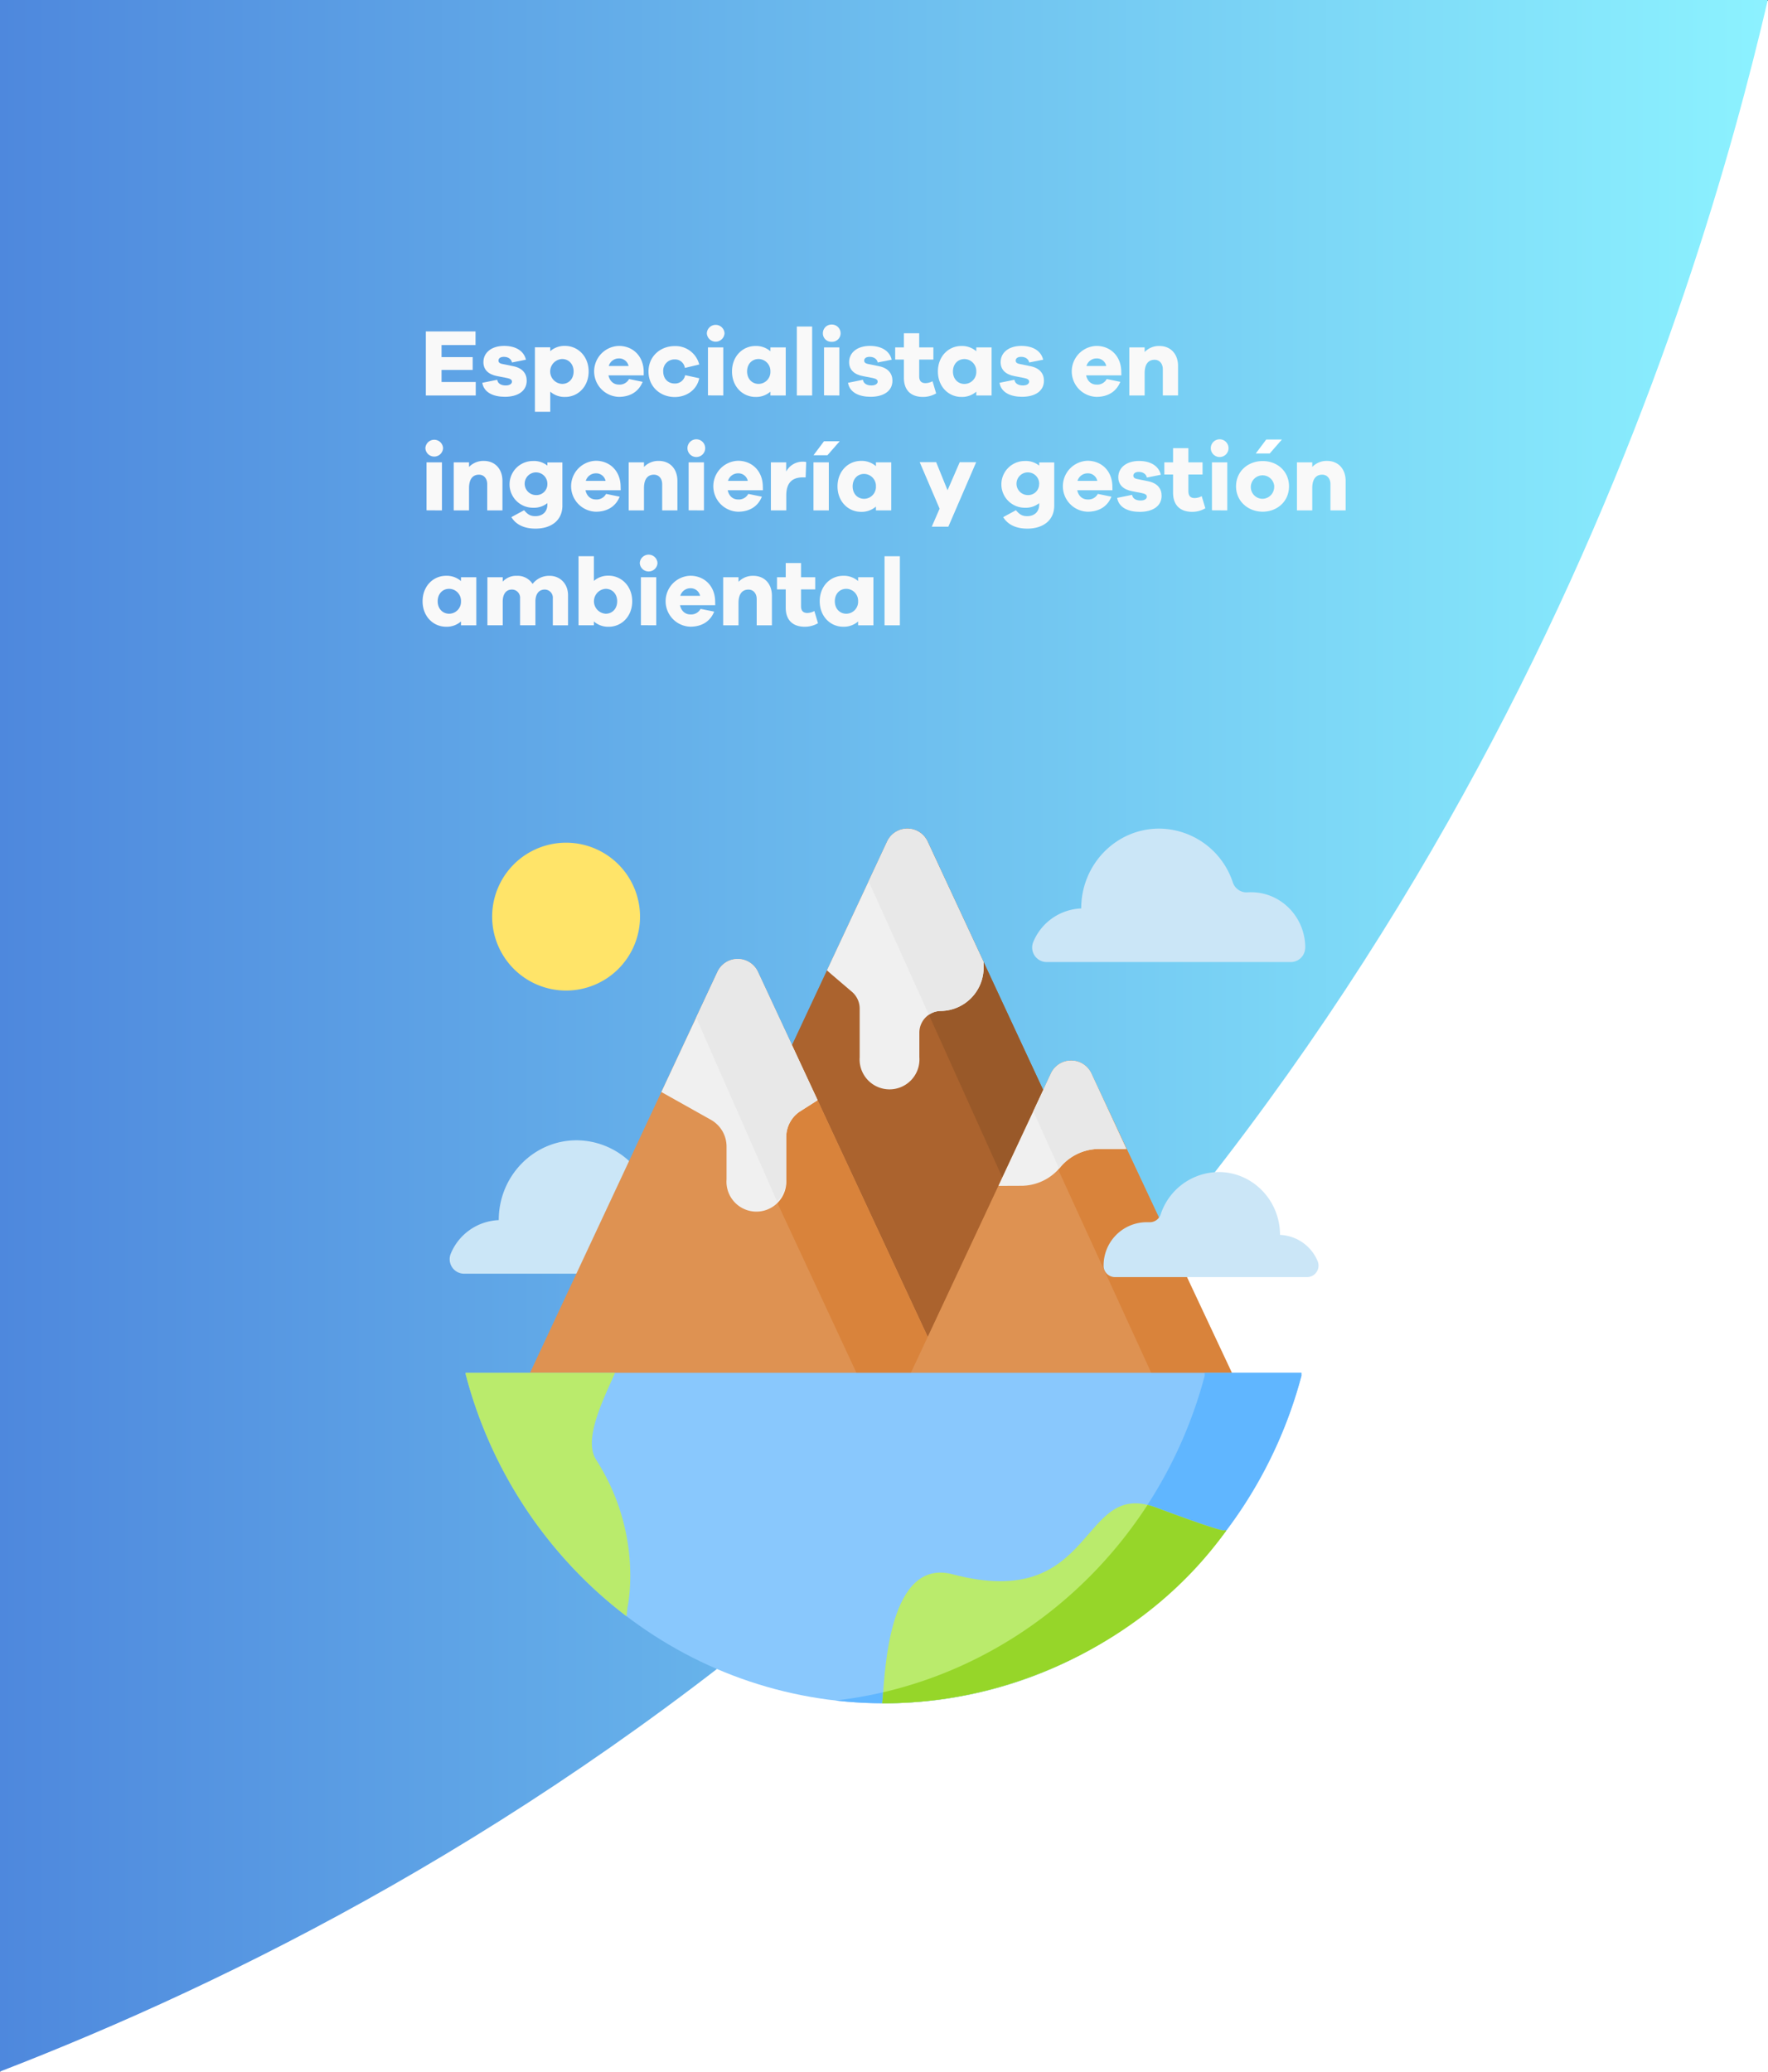 <svg id="Capa_1" data-name="Capa 1" xmlns="http://www.w3.org/2000/svg" xmlns:xlink="http://www.w3.org/1999/xlink" viewBox="0 0 768.09 900.32"><rect x="0" y="0" width="768.09" height="900.32" fill="#333333" stroke="none"/><defs><style>.cls-1{fill:#fff;}.cls-2{fill:url(#Degradado_sin_nombre_29);}.cls-3{fill:#f9f9f9;}.cls-4{fill:#cbe6f7;}.cls-5{fill:#ab632e;}.cls-6{fill:#995929;}.cls-7{fill:#de9252;}.cls-8{fill:#d9833b;}.cls-9{fill:#f0f0f0;}.cls-10{fill:#e8e8e8;}.cls-11{fill:#89c8fd;}.cls-12{fill:#60b6ff;}.cls-13{fill:#baeb6c;}.cls-14{fill:#96d629;}.cls-15{fill:#ffe469;}</style><linearGradient id="Degradado_sin_nombre_29" y1="450" x2="768" y2="450" gradientUnits="userSpaceOnUse"><stop offset="0" stop-color="#4e88dd"/><stop offset="1" stop-color="#8cf2ff"/></linearGradient></defs><title>indexPageTablet2</title><rect class="cls-1" x="0.09" y="0.32" width="768" height="900"/><path class="cls-2" d="M0,900V0H768C737.72,129.58,646.23,438.27,363,683,232.49,795.77,100.22,861.3,0,900Z"/><path class="cls-3" d="M206.68,171.82H185V144h21.59v5.91H191.83v5.24h13.52v5.58H191.83v5.24h14.85Z"/><path class="cls-3" d="M216,165c.29,1.79,1.91,2.46,3.7,2.46s2.71-.75,2.71-1.67c0-.7-.54-1.24-2.08-1.54l-4.25-.83c-3.87-.7-6.07-2.78-6.07-6.07,0-4.29,3.7-7.07,9-7.07s8.65,2.37,9.48,6l-6.07,1.2c-.21-1.29-1.46-2.45-3.5-2.45-1.79,0-2.37.87-2.37,1.62,0,.58.25,1.17,1.58,1.46l4.91,1c4,.83,5.78,3.2,5.78,6.28,0,4.62-4,7-9.48,7-4.91,0-9.11-1.79-9.82-6.08Z"/><path class="cls-3" d="M255.73,161.38c0,6.62-4.66,11.07-10.19,11.07a9.37,9.37,0,0,1-6.49-2.29v8.74h-6.66v-28h6.66v1.67a9.37,9.37,0,0,1,6.49-2.29C251.07,150.32,255.73,154.81,255.73,161.38Zm-6.53,0c0-3.2-2.12-5.4-5-5.4a5.41,5.41,0,0,0,0,10.81C247.08,166.79,249.2,164.63,249.2,161.38Z"/><path class="cls-3" d="M279.65,163.09H264.34c.54,2.49,2.25,4,4.49,4a4.63,4.63,0,0,0,4.45-2.41l5.91,1.21c-1.79,4.41-5.57,6.53-10.36,6.53a11.07,11.07,0,0,1,.05-22.13c5.9,0,10.64,4.24,10.77,11.06ZM264.47,159h8.61a4.18,4.18,0,0,0-4.2-3.28A4.56,4.56,0,0,0,264.47,159Z"/><path class="cls-3" d="M297.66,163l6.12,1.33c-1,5-5.45,8.16-10.65,8.16-6.24,0-11.4-4.45-11.4-11.07s5.16-11.06,11.4-11.06a10.63,10.63,0,0,1,10.65,8l-6.24,1.49a4.31,4.31,0,0,0-4.41-3.7,4.9,4.9,0,0,0-5,5.24c0,3.08,2,5.24,5,5.24A4.47,4.47,0,0,0,297.66,163Z"/><path class="cls-3" d="M314.76,144.79a3.85,3.85,0,0,1-7.69,0,3.85,3.85,0,0,1,7.69,0Zm-7.19,27V150.94h6.65v20.88Z"/><path class="cls-3" d="M341.35,171.82h-6.66v-1.66a9.39,9.39,0,0,1-6.49,2.29c-5.53,0-10.19-4.45-10.19-11.07s4.66-11.06,10.19-11.06a9.39,9.39,0,0,1,6.49,2.29v-1.67h6.66Zm-6.66-10.44a5.2,5.2,0,0,0-5.12-5.4c-2.91,0-5,2.2-5,5.4s2.12,5.41,5,5.41A5.18,5.18,0,0,0,334.69,161.38Z"/><path class="cls-3" d="M346.17,171.82V141.87h6.66v29.95Z"/><path class="cls-3" d="M365.19,144.79a3.68,3.68,0,0,1-3.87,3.7,3.64,3.64,0,0,1-3.83-3.7,3.76,3.76,0,0,1,3.83-3.79A3.8,3.8,0,0,1,365.19,144.79Zm-7.2,27V150.94h6.65v20.88Z"/><path class="cls-3" d="M374.88,165c.29,1.79,1.91,2.46,3.7,2.46s2.71-.75,2.71-1.67c0-.7-.55-1.24-2.08-1.54l-4.25-.83c-3.87-.7-6.07-2.78-6.07-6.07,0-4.29,3.7-7.07,9-7.07s8.66,2.37,9.49,6l-6.07,1.2c-.21-1.29-1.46-2.45-3.5-2.45-1.79,0-2.37.87-2.37,1.62,0,.58.25,1.17,1.58,1.46l4.91,1c3.95.83,5.78,3.2,5.78,6.28,0,4.62-4,7-9.48,7-4.91,0-9.11-1.79-9.82-6.08Z"/><path class="cls-3" d="M406.7,170.91a11.33,11.33,0,0,1-5.69,1.54c-5.2,0-8.32-2.83-8.32-8.32v-7.91H388.9v-5.28h3.79v-6.15h6.65v6.15h6.16v5.28h-6.16v7.24c0,2.17,1,3,2.79,3a6.84,6.84,0,0,0,3-.83Z"/><path class="cls-3" d="M430.79,171.82h-6.65v-1.66a9.41,9.41,0,0,1-6.49,2.29c-5.54,0-10.19-4.45-10.19-11.07s4.65-11.06,10.19-11.06a9.41,9.41,0,0,1,6.49,2.29v-1.67h6.65Zm-6.65-10.44A5.21,5.21,0,0,0,419,156c-2.91,0-5,2.2-5,5.4s2.12,5.41,5,5.41A5.19,5.19,0,0,0,424.14,161.38Z"/><path class="cls-3" d="M440.7,165c.29,1.79,1.91,2.46,3.7,2.46s2.7-.75,2.7-1.67c0-.7-.54-1.24-2.08-1.54l-4.24-.83c-3.87-.7-6.07-2.78-6.07-6.07,0-4.29,3.7-7.07,9-7.07s8.65,2.37,9.48,6l-6.07,1.2c-.21-1.29-1.45-2.45-3.49-2.45-1.79,0-2.37.87-2.37,1.62,0,.58.25,1.17,1.58,1.46l4.91,1c3.95.83,5.78,3.2,5.78,6.28,0,4.62-4,7-9.49,7-4.9,0-9.11-1.79-9.81-6.08Z"/><path class="cls-3" d="M487.16,163.09h-15.3c.54,2.49,2.24,4,4.49,4a4.63,4.63,0,0,0,4.45-2.41l5.91,1.21c-1.79,4.41-5.58,6.53-10.36,6.53a11.07,11.07,0,0,1,0-22.13c5.91,0,10.65,4.24,10.77,11.06ZM472,159h8.61a4.17,4.17,0,0,0-4.2-3.28A4.58,4.58,0,0,0,472,159Z"/><path class="cls-3" d="M511.79,159v12.81h-6.61V160.43c0-2.46-1.46-4.12-3.58-4.12-2.62,0-4.32,1.79-4.32,5.82v9.69h-6.66V150.94h6.66v2a8.57,8.57,0,0,1,6.4-2.62C508.55,150.32,511.79,153.77,511.79,159Z"/><path class="cls-3" d="M192.49,194.71a3.85,3.85,0,0,1-7.69,0,3.85,3.85,0,0,1,7.69,0Zm-7.19,27V200.87H192v20.88Z"/><path class="cls-3" d="M218.28,208.94v12.81h-6.61v-11.4c0-2.45-1.46-4.12-3.58-4.12-2.62,0-4.32,1.79-4.32,5.83v9.69h-6.66V200.87h6.66v2a8.61,8.61,0,0,1,6.4-2.62C215,200.24,218.28,203.69,218.28,208.94Z"/><path class="cls-3" d="M244.33,219.67c0,6.45-4.91,10-11.69,10-4.78,0-8.45-1.66-10.48-5l5.53-3c1.58,1.87,2.74,2.58,4.91,2.58,3,0,5.2-1.79,5.2-5.07v-.59a9.32,9.32,0,0,1-6.28,2,10.15,10.15,0,0,1,0-20.3,9.32,9.32,0,0,1,6.28,2v-1.37h6.53Zm-6.53-9.36a4.93,4.93,0,1,0-4.87,4.78A4.72,4.72,0,0,0,237.8,210.31Z"/><path class="cls-3" d="M269.66,213h-15.3c.54,2.5,2.24,4,4.49,4a4.64,4.64,0,0,0,4.45-2.42l5.91,1.21c-1.79,4.41-5.58,6.53-10.36,6.53a11.07,11.07,0,0,1,0-22.13c5.91,0,10.65,4.24,10.77,11.07Zm-15.18-4.07h8.61a4.17,4.17,0,0,0-4.2-3.29A4.57,4.57,0,0,0,254.48,208.94Z"/><path class="cls-3" d="M294.29,208.94v12.81h-6.61v-11.4c0-2.45-1.46-4.12-3.58-4.12-2.62,0-4.33,1.79-4.33,5.83v9.69h-6.65V200.87h6.65v2a8.65,8.65,0,0,1,6.41-2.62C291.05,200.24,294.29,203.69,294.29,208.94Z"/><path class="cls-3" d="M306.36,194.71a3.85,3.85,0,0,1-7.7,0,3.85,3.85,0,0,1,7.7,0Zm-7.2,27V200.87h6.66v20.88Z"/><path class="cls-3" d="M331.44,213h-15.3c.54,2.5,2.24,4,4.49,4a4.64,4.64,0,0,0,4.45-2.42l5.91,1.21c-1.79,4.41-5.58,6.53-10.36,6.53a11.07,11.07,0,0,1,0-22.13c5.91,0,10.65,4.24,10.77,11.07Zm-15.18-4.07h8.61a4.17,4.17,0,0,0-4.2-3.29A4.57,4.57,0,0,0,316.26,208.94Z"/><path class="cls-3" d="M350.25,200.74,350,207.4h-1.21c-4.66,0-7.2,2.41-7.2,7.82v6.53H334.9V200.87h6.65v4a8.07,8.07,0,0,1,7.2-4.29A5.94,5.94,0,0,1,350.25,200.74Z"/><path class="cls-3" d="M353.41,221.75V200.87h6.66v20.88Z"/><path class="cls-3" d="M387.19,221.75h-6.65v-1.67a9.41,9.41,0,0,1-6.49,2.29c-5.54,0-10.2-4.45-10.2-11.06s4.66-11.07,10.2-11.07a9.41,9.41,0,0,1,6.49,2.29v-1.66h6.65Zm-6.65-10.44a5.21,5.21,0,0,0-5.12-5.41c-2.91,0-5,2.2-5,5.41s2.12,5.4,5,5.4A5.18,5.18,0,0,0,380.54,211.31Z"/><path class="cls-3" d="M412,228.82h-7.2L408.2,221l-8.65-20.22h7.15L411.65,213l5.29-12.19h7.15Z"/><path class="cls-3" d="M458,219.67c0,6.45-4.91,10-11.69,10-4.79,0-8.45-1.66-10.48-5l5.53-3c1.58,1.87,2.74,2.58,4.91,2.58,3,0,5.2-1.79,5.2-5.07v-.59a9.32,9.32,0,0,1-6.28,2,10.15,10.15,0,0,1,0-20.3,9.32,9.32,0,0,1,6.28,2v-1.37H458Zm-6.53-9.36a4.93,4.93,0,1,0-4.87,4.78A4.72,4.72,0,0,0,451.43,210.31Z"/><path class="cls-3" d="M483.29,213H468c.54,2.5,2.24,4,4.49,4a4.64,4.64,0,0,0,4.45-2.42l5.91,1.21c-1.79,4.41-5.58,6.53-10.36,6.53a11.07,11.07,0,0,1,0-22.13c5.91,0,10.65,4.24,10.77,11.07Zm-15.18-4.07h8.61a4.17,4.17,0,0,0-4.2-3.29A4.57,4.57,0,0,0,468.11,208.94Z"/><path class="cls-3" d="M491.82,215c.29,1.79,1.92,2.45,3.71,2.45s2.7-.75,2.7-1.66c0-.71-.54-1.25-2.08-1.54l-4.24-.83c-3.87-.71-6.08-2.79-6.08-6.08,0-4.28,3.71-7.07,9-7.07s8.65,2.37,9.48,6l-6.07,1.21c-.21-1.29-1.46-2.46-3.49-2.46-1.79,0-2.38.88-2.38,1.63,0,.58.25,1.16,1.58,1.45l4.91,1c4,.83,5.79,3.2,5.79,6.28,0,4.62-4,7-9.49,7-4.91,0-9.11-1.79-9.82-6.07Z"/><path class="cls-3" d="M523.65,220.83a11.27,11.27,0,0,1-5.7,1.54c-5.2,0-8.32-2.83-8.32-8.32v-7.9h-3.79v-5.28h3.79v-6.16h6.66v6.16h6.15v5.28h-6.15v7.24c0,2.16,1,3,2.78,3a6.77,6.77,0,0,0,3-.83Z"/><path class="cls-3" d="M533.72,194.71a3.85,3.85,0,0,1-7.7,0,3.85,3.85,0,0,1,7.7,0Zm-7.2,27V200.87h6.66v20.88Z"/><path class="cls-3" d="M560,211.31c0,6.61-5.24,11-11.44,11s-11.57-4.41-11.57-11,5.24-11,11.57-11S560,204.73,560,211.31Zm-6.41,0a5.1,5.1,0,1,0-5,5.4A5.19,5.19,0,0,0,553.56,211.31Z"/><path class="cls-3" d="M584.6,208.94v12.81H578v-11.4c0-2.45-1.45-4.12-3.58-4.12-2.62,0-4.32,1.79-4.32,5.83v9.69h-6.66V200.87h6.66v2a8.61,8.61,0,0,1,6.4-2.62C581.35,200.24,584.6,203.69,584.6,208.94Z"/><path class="cls-3" d="M206.93,271.67h-6.66V270a9.42,9.42,0,0,1-6.49,2.29c-5.53,0-10.19-4.46-10.19-11.07s4.66-11.06,10.19-11.06a9.41,9.41,0,0,1,6.49,2.28v-1.66h6.66Zm-6.66-10.44a5.21,5.21,0,0,0-5.12-5.41c-2.91,0-5,2.21-5,5.41s2.12,5.41,5,5.41A5.19,5.19,0,0,0,200.27,261.23Z"/><path class="cls-3" d="M246.78,258.61v13.06h-6.61V260a3.54,3.54,0,0,0-3.5-3.86c-2.45,0-4.07,1.78-4.07,5.28v10.23h-6.66V260a3.54,3.54,0,0,0-3.54-3.86c-2.41,0-4,1.78-4,5.28v10.23h-6.65V250.79h6.65v1.91a7.91,7.91,0,0,1,6.16-2.53,7.72,7.72,0,0,1,6.82,3.53,9,9,0,0,1,7.4-3.53C243.24,250.17,246.78,253.53,246.78,258.61Z"/><path class="cls-3" d="M274.66,261.23c0,6.61-4.66,11.07-10.2,11.07A9.41,9.41,0,0,1,258,270v1.66h-6.66v-30H258v10.73a9.41,9.41,0,0,1,6.48-2.28C270,250.17,274.66,254.66,274.66,261.23Zm-6.53,0c0-3.2-2.13-5.41-5-5.41a5.42,5.42,0,0,0,0,10.82C266,266.64,268.13,264.47,268.13,261.23Z"/><path class="cls-3" d="M285.64,244.63a3.85,3.85,0,0,1-7.69,0,3.85,3.85,0,0,1,7.69,0Zm-7.2,27V250.79h6.66v20.88Z"/><path class="cls-3" d="M310.73,262.94H295.42c.54,2.49,2.24,4,4.49,4a4.63,4.63,0,0,0,4.45-2.41l5.91,1.2c-1.79,4.41-5.58,6.54-10.36,6.54a11.07,11.07,0,0,1,0-22.13c5.91,0,10.65,4.24,10.78,11.06Zm-15.19-4.08h8.61a4.16,4.16,0,0,0-4.2-3.29A4.59,4.59,0,0,0,295.54,258.86Z"/><path class="cls-3" d="M335.35,258.86v12.81h-6.61v-11.4c0-2.45-1.46-4.11-3.58-4.11-2.62,0-4.32,1.78-4.32,5.82v9.69h-6.66V250.79h6.66v2a8.57,8.57,0,0,1,6.4-2.62C332.11,250.17,335.35,253.62,335.35,258.86Z"/><path class="cls-3" d="M355.37,270.76a11.4,11.4,0,0,1-5.7,1.54c-5.2,0-8.32-2.83-8.32-8.32v-7.91h-3.79v-5.28h3.79v-6.16H348v6.16h6.16v5.28H348v7.24c0,2.16,1,3,2.79,3a6.82,6.82,0,0,0,3-.84Z"/><path class="cls-3" d="M379.45,271.67H372.8V270a9.44,9.44,0,0,1-6.49,2.29c-5.53,0-10.19-4.46-10.19-11.07s4.66-11.06,10.19-11.06a9.43,9.43,0,0,1,6.49,2.28v-1.66h6.65Zm-6.65-10.44a5.21,5.21,0,0,0-5.12-5.41c-2.91,0-5,2.21-5,5.41s2.12,5.41,5,5.41A5.19,5.19,0,0,0,372.8,261.23Z"/><path class="cls-3" d="M384.28,271.67v-30h6.66v30Z"/><polygon class="cls-1" points="545.56 197.01 551.62 197.01 556.91 190.96 550.1 190.96 545.56 197.01"/><polygon class="cls-1" points="353.43 197.77 359.48 197.77 364.78 191.72 357.97 191.72 353.43 197.77"/><path class="cls-4" d="M314,547.22c0-13.32-10.54-24.12-23.54-24.12-.51,0-1,0-1.52,0a6.34,6.34,0,0,1-6.42-4.34,33.92,33.92,0,0,0-32-23.35c-18.7,0-33.85,15.53-33.85,34.69v0a23.55,23.55,0,0,0-20.85,14.6,6.3,6.3,0,0,0,5.85,8.68h106a6.27,6.27,0,0,0,6.3-6.17Z"/><path class="cls-5" d="M325.28,494.19l60.13-128.51a9.67,9.67,0,0,1,17.62,0l59.76,128.49L397,645.59Z"/><path class="cls-6" d="M403,365.7a9.67,9.67,0,0,0-17.62,0l-8,17.19,68.51,151.85,16.91-40.53Z"/><path class="cls-7" d="M226.05,605.44l85.63-183.11a9.66,9.66,0,0,1,17.61,0l84.86,182.33Z"/><path class="cls-8" d="M329.29,422.35a9.66,9.66,0,0,0-17.61,0l-10.34,22.11,74.58,160.24-149.79.61-.08.15,188.1-.76Z"/><path class="cls-7" d="M393.12,602l63.42-135.52a9.66,9.66,0,0,1,17.62,0l64.24,137Z"/><path class="cls-8" d="M474.16,466.51a9.66,9.66,0,0,0-17.62,0l-8,17.19,56.26,122.92h35.17Z"/><path class="cls-9" d="M308.9,486.54a13.33,13.33,0,0,1,6.74,11.65v14.26a13,13,0,1,0,25.93,0V494a13.35,13.35,0,0,1,5.77-11l7.85-5-25.9-55.66a9.66,9.66,0,0,0-17.61,0l-24.36,52.1.4.22Z"/><path class="cls-9" d="M370.15,430.93a9.61,9.61,0,0,1,3.33,7.3v21.1a13,13,0,1,0,25.93,0V448.77a9.42,9.42,0,0,1,9.3-9.54,18.85,18.85,0,0,0,18.62-19.07V418L403,365.7a9.67,9.67,0,0,0-17.62,0l-26.14,55.87,1.91,1.67Z"/><path class="cls-10" d="M408.71,439.23a18.85,18.85,0,0,0,18.62-19.07V418L403,365.7a9.67,9.67,0,0,0-17.62,0l-8,17.19,26.16,58A9.09,9.09,0,0,1,408.71,439.23Z"/><path class="cls-9" d="M443.66,515.18a22,22,0,0,0,16.91-8,22,22,0,0,1,16.9-8h11.88l-15.19-32.66a9.66,9.66,0,0,0-17.62,0l-22.78,48.7Z"/><path class="cls-10" d="M477.47,499.17h11.88l-15.19-32.66a9.67,9.67,0,0,0-17.62,0l-7.62,16.3,11.19,24.91c.15-.17.31-.34.46-.52A22,22,0,0,1,477.47,499.17Z"/><path class="cls-10" d="M329.29,422.35a9.66,9.66,0,0,0-17.61,0l-9.24,19.75L337.59,522a13.39,13.39,0,0,0,4-9.56V494a13.35,13.35,0,0,1,5.77-11l7.85-5Z"/><path class="cls-11" d="M202.28,596.43H565.41v1.31C543.66,679.74,470.66,740,384,740c-87,0-160.18-60.66-181.67-143Z"/><path class="cls-12" d="M523.36,596.43v1.31C503.39,673,440.23,730,362.92,738.81a184.86,184.86,0,0,0,21,1.2c86.71,0,159.71-60.27,181.46-142.27v-1.31Z"/><path class="cls-13" d="M259,634.24c-4.8-7.5.39-20.62,6.93-34.93l1.26-2.88H202.28V597A193.62,193.62,0,0,0,272.2,702.22l.39-3.8S279.84,666.79,259,634.24Z"/><path class="cls-13" d="M502,654.9c-33.43-12.45-25.32,45.67-88.13,29.07-27.54-7.28-29.38,41.51-30.4,54l-.21,2.07H384c60.51,0,114.34-29.36,148.74-75l-.83-.29S535.4,667.36,502,654.9Z"/><path class="cls-13" d="M522.19,677.76l-.12.13Z"/><path class="cls-14" d="M502,654.91a31,31,0,0,0-3.48-1.07c-26.3,40.54-67.13,70.28-114.84,81.39-.08,1-.14,1.95-.21,2.72l-.21,2.06c57.45.22,115.79-27.82,149.46-75l-.83-.28S535.4,667.37,502,654.91Z"/><path class="cls-4" d="M567.06,411.76c0-13.32-10.54-24.12-23.54-24.12-.51,0-1,0-1.52.05a6.32,6.32,0,0,1-6.42-4.34,33.93,33.93,0,0,0-32-23.35c-18.7,0-33.86,15.53-33.86,34.68v0a23.56,23.56,0,0,0-20.84,14.6,6.31,6.31,0,0,0,5.84,8.69h106a6.27,6.27,0,0,0,6.31-6.17Z"/><path class="cls-4" d="M479.45,550A18.77,18.77,0,0,1,498,531c.39,0,.77,0,1.15,0a5,5,0,0,0,5.09-3.39,26.71,26.71,0,0,1,25.2-18.4c14.71,0,26.65,12.22,26.65,27.3h0A18.57,18.57,0,0,1,572.47,548a5,5,0,0,1-4.63,6.85h-83.4a4.94,4.94,0,0,1-5-4.85Z"/><path class="cls-15" d="M278.05,398.23a32.12,32.12,0,1,1-32.12-32.11A32.12,32.12,0,0,1,278.05,398.23Z"/></svg>